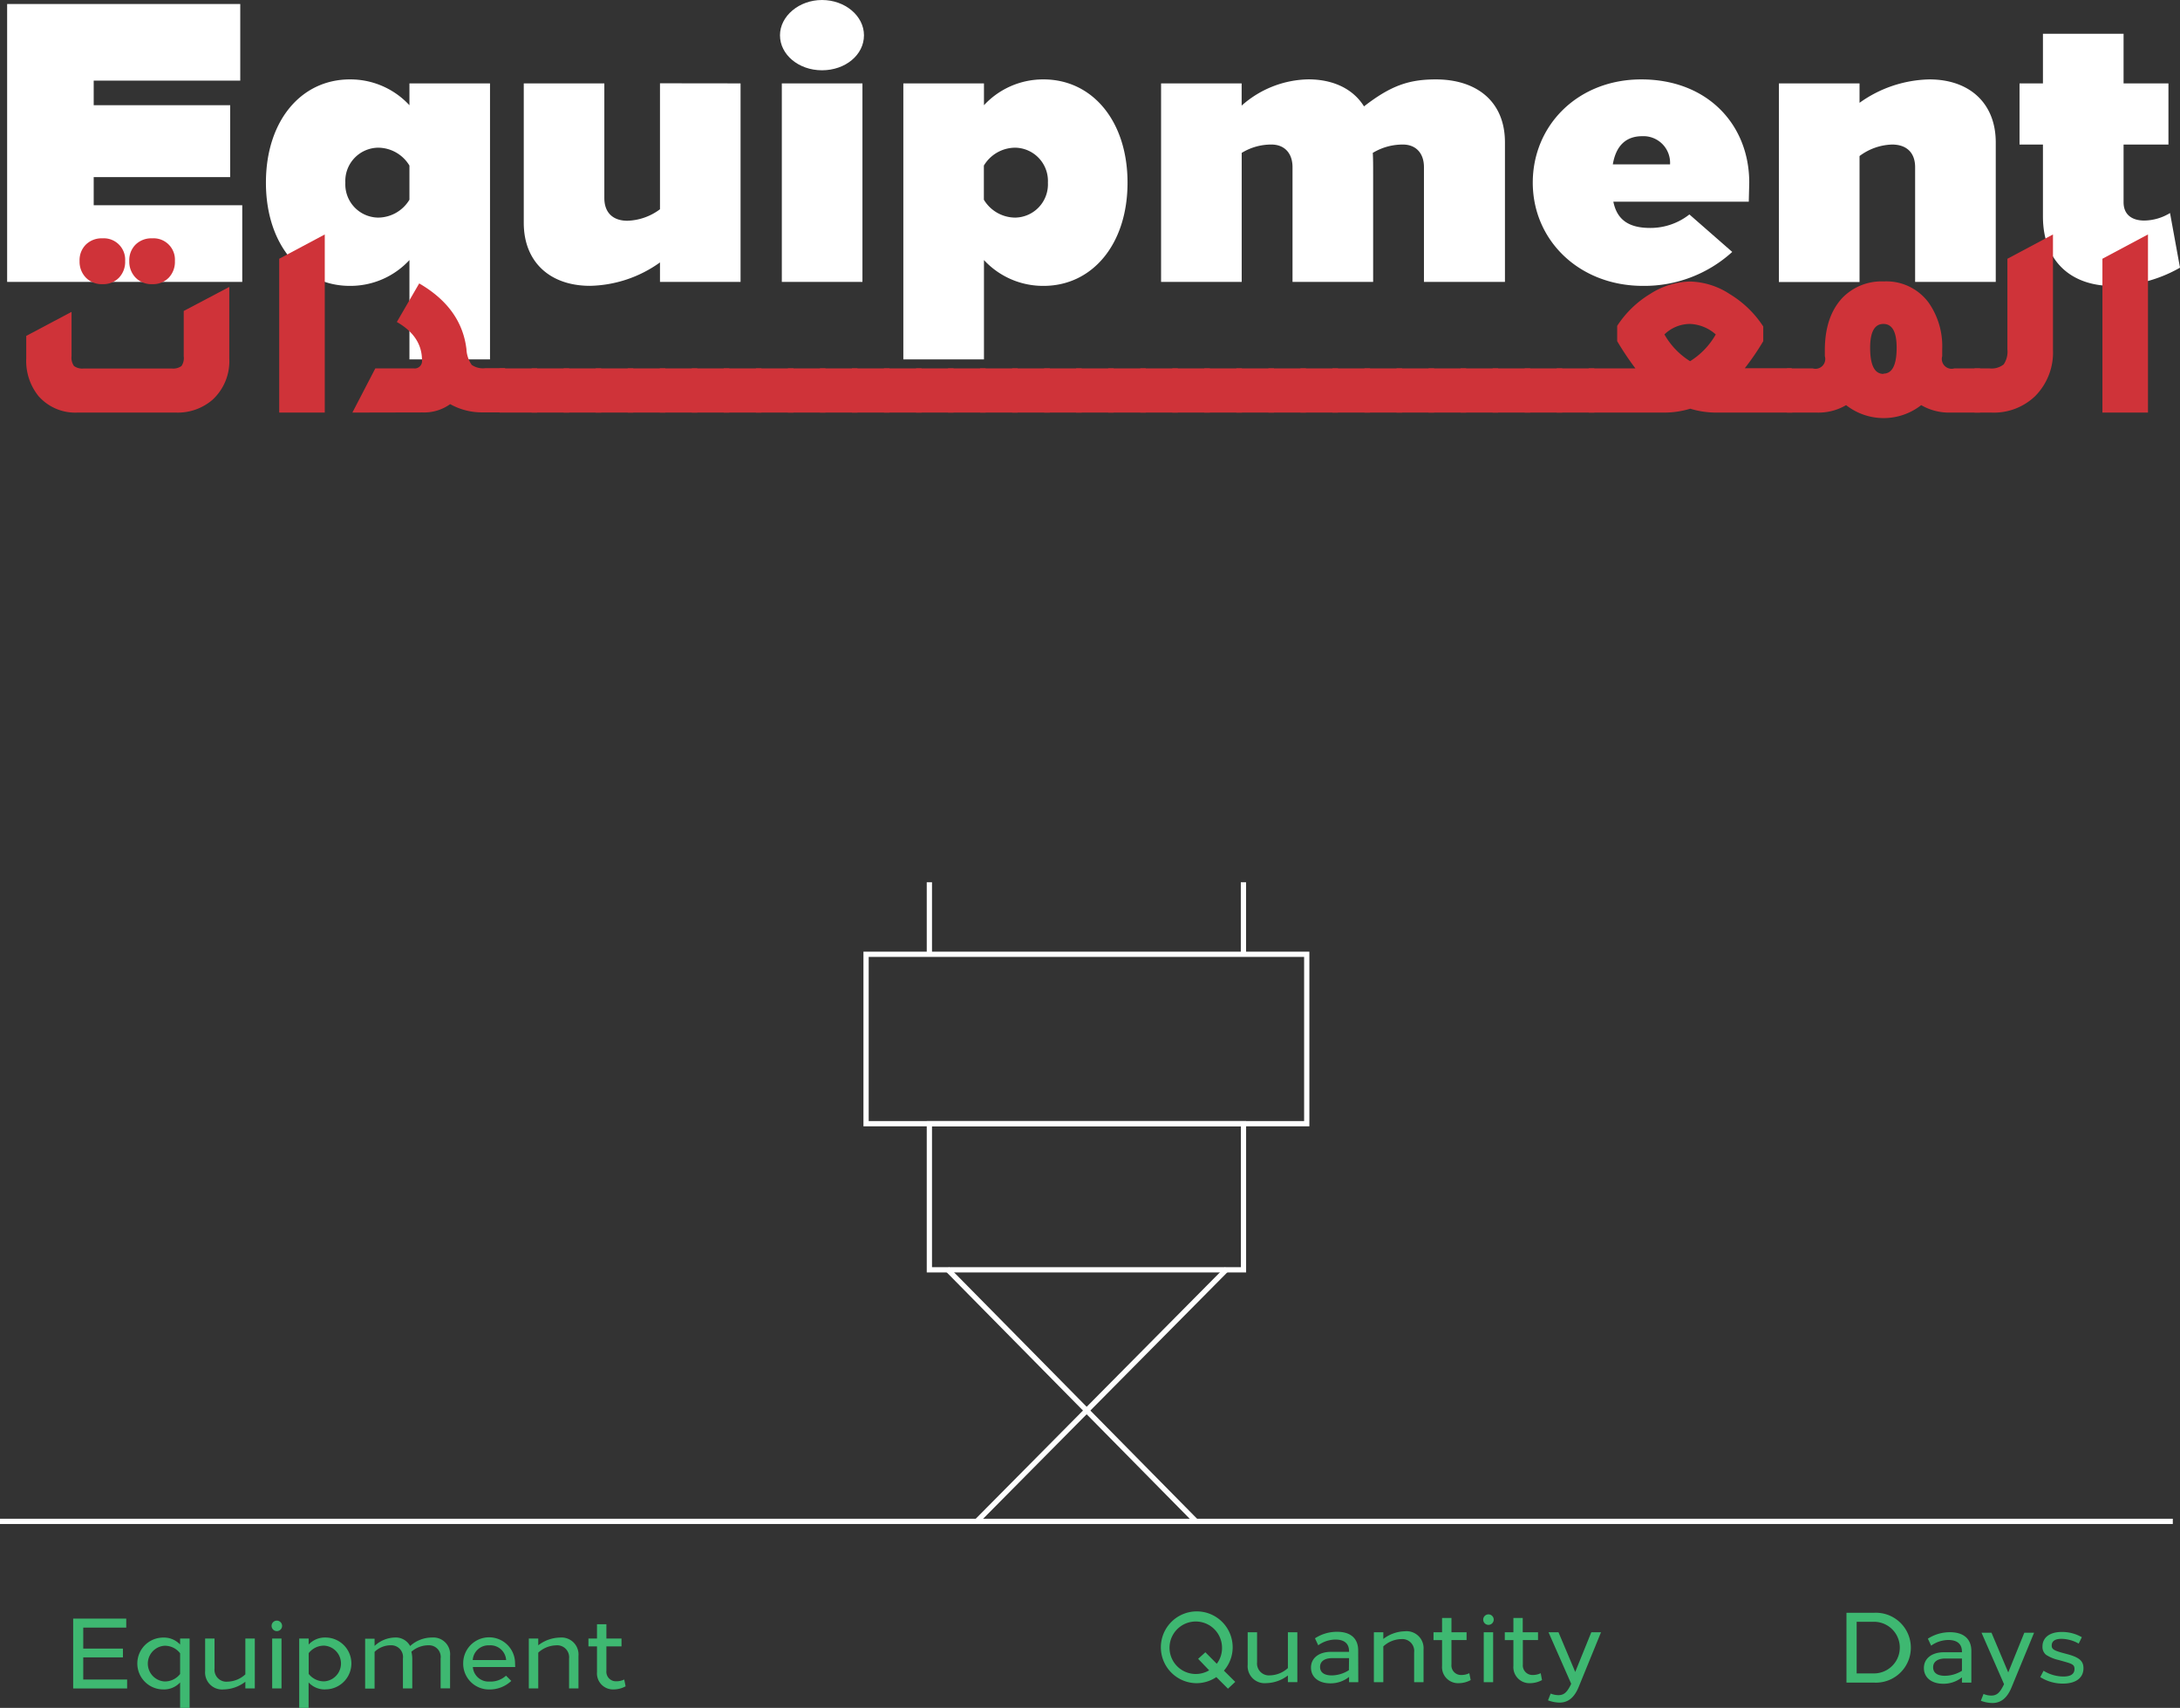 <svg xmlns="http://www.w3.org/2000/svg" viewBox="0 0 415.3 325.41"><rect x="0" y="0" width="415.3" height="325.41" fill="#333333" stroke="none"/><defs><style>.cls-1{fill:#fff;}.cls-2{fill:#cf3339;}.cls-3{fill:none;stroke:#fff;stroke-miterlimit:10;}.cls-4{fill:#3eb871;}</style></defs><g id="Layer_2" data-name="Layer 2"><g id="Layer_1-2" data-name="Layer 1"><path class="cls-1" d="M45.77,15.36H17.85v4.69h26V33.74h-26v5.37h28.3v14.6H1.36V.76H45.77Z"/><path class="cls-1" d="M93.35,15.89V68.47H78V49.55a15.32,15.32,0,0,1-11.34,4.92c-9.31,0-16-7.94-16-19.67s6.66-19.67,16-19.67A15.32,15.32,0,0,1,78,20.05V15.89ZM78,31.55a7,7,0,0,0-6-3.41,6.34,6.34,0,0,0-6.21,6.66A6.34,6.34,0,0,0,72,41.46a7,7,0,0,0,6-3.41Z"/><path class="cls-1" d="M141.08,15.89V53.71H125.73V50a23.64,23.64,0,0,1-13.32,4.46c-7.64,0-12.63-4.54-12.63-12V15.89h15.35V37.75c0,2.72,1.59,4.31,4.39,4.31a10.89,10.89,0,0,0,6.21-2.19v-24Z"/><path class="cls-1" d="M156.59,13.39c-4.47,0-8-3-8-6.66s3.63-6.73,8-6.73,8,3,8,6.73S161.05,13.39,156.59,13.39Zm7.71,40.32H148.94V15.89H164.3Z"/><path class="cls-1" d="M198.8,54.47a15.34,15.34,0,0,1-11.35-4.92V68.47H172.09V15.89h15.36v4.16a15.34,15.34,0,0,1,11.35-4.92c9.3,0,16,7.94,16,19.67S208.1,54.47,198.8,54.47Zm-5.37-26.33a7,7,0,0,0-6,3.41v6.5a7,7,0,0,0,6,3.41,6.34,6.34,0,0,0,6.2-6.66A6.34,6.34,0,0,0,193.43,28.14Z"/><path class="cls-1" d="M273.54,15.13c7.64,0,13.16,4.09,13.16,12V53.71H271.27V31.85c0-2.72-1.59-4.31-4-4.31a11,11,0,0,0-5.75,1.59c.07,1.06.07,2.42.07,4.08v20.5H246.23V31.85c0-2.72-1.59-4.31-4-4.31a10.73,10.73,0,0,0-5.68,1.59V53.71H221.19V15.89h15.35v4.23a19.6,19.6,0,0,1,12.71-5c4.62,0,8.48,1.74,10.6,5.15C265,16.27,268.47,15.13,273.54,15.13Z"/><path class="cls-1" d="M333.15,38.43h-25.8c.68,3.33,2.8,5,7,5a12,12,0,0,0,7.49-2.57L330,48A24.88,24.88,0,0,1,313,54.47c-12.18,0-21-8.7-21-19.67s8.63-19.67,20.66-19.67c12.63,0,20.58,8.62,20.58,19.67Zm-15-7.11a5.07,5.07,0,0,0-5.3-5.37c-3.1,0-5,1.81-5.6,5.37Z"/><path class="cls-1" d="M380.2,53.71H364.84V31.85c0-2.72-1.59-4.31-4.39-4.31a10.84,10.84,0,0,0-6.2,2.19v24H338.89V15.89h15.36v3.7a23.58,23.58,0,0,1,13.31-4.46c7.64,0,12.64,4.54,12.64,12Z"/><path class="cls-1" d="M415.3,51a26.29,26.29,0,0,1-12.87,3.48c-7.64,0-13.24-4.46-13.24-13.24V27.54h-4.46V15.89h4.46V6.43h15.36v9.46h8.55V27.54h-8.55v11c0,2.35,1.59,3.48,3.94,3.48a9.64,9.64,0,0,0,4.91-1.43Z"/><path class="cls-2" d="M14.74,78.61a9.31,9.31,0,0,1-7.42-3.16A10.65,10.65,0,0,1,5,68.3V64l8.63-4.58v8.47a2.69,2.69,0,0,0,.47,1.85,2.68,2.68,0,0,0,1.84.47H32.73a2.68,2.68,0,0,0,1.84-.47A2.69,2.69,0,0,0,35,67.87V59.25l8.68-4.58V68.3a10,10,0,0,1-3.15,7.83,10.13,10.13,0,0,1-7,2.48Zm4.78-24.47a4.2,4.2,0,0,1-3.15-1.23,4.37,4.37,0,0,1-1.21-3.19,4.18,4.18,0,0,1,1.21-3.13,4.29,4.29,0,0,1,3.15-1.18,4.07,4.07,0,0,1,4.32,4.31,4.37,4.37,0,0,1-1.19,3.21A4.17,4.17,0,0,1,19.52,54.14Zm9.47,0a4.2,4.2,0,0,1-3.15-1.23,4.37,4.37,0,0,1-1.21-3.19,4.18,4.18,0,0,1,1.21-3.13A4.29,4.29,0,0,1,29,45.41a4.07,4.07,0,0,1,4.32,4.31,4.37,4.37,0,0,1-1.19,3.21A4.17,4.17,0,0,1,29,54.14Z"/><path class="cls-2" d="M53.19,78.61V49.3l8.68-4.63V78.61Z"/><path class="cls-2" d="M67.13,78.61l4.37-8.42h7.31a1.4,1.4,0,0,0,1.58-1.58c0-3-1.6-5.44-4.79-7.26L79.86,54q8.06,4.68,9,12.52a5.74,5.74,0,0,0,1,3,3.76,3.76,0,0,0,2.58.63h3.79v8.42H92.07A12.39,12.39,0,0,1,85.76,77a8.5,8.5,0,0,1-5.32,1.58Z"/><path class="cls-2" d="M95.17,78.61V70.19h7.16v8.42Z"/><path class="cls-2" d="M101.28,78.61V70.19h7.15v8.42Z"/><path class="cls-2" d="M107.38,78.61V70.19h7.15v8.42Z"/><path class="cls-2" d="M113.48,78.61V70.19h7.16v8.42Z"/><path class="cls-2" d="M119.58,78.61V70.19h7.16v8.42Z"/><path class="cls-2" d="M125.69,78.61V70.19h7.15v8.42Z"/><path class="cls-2" d="M131.79,78.61V70.19h7.15v8.42Z"/><path class="cls-2" d="M137.89,78.61V70.19h7.16v8.42Z"/><path class="cls-2" d="M144,78.61V70.19h7.16v8.42Z"/><path class="cls-2" d="M150.1,78.61V70.19h7.15v8.42Z"/><path class="cls-2" d="M156.2,78.61V70.19h7.15v8.42Z"/><path class="cls-2" d="M162.3,78.61V70.19h7.16v8.42Z"/><path class="cls-2" d="M168.4,78.61V70.19h7.16v8.42Z"/><path class="cls-2" d="M174.51,78.61V70.19h7.15v8.42Z"/><path class="cls-2" d="M180.61,78.61V70.19h7.16v8.42Z"/><path class="cls-2" d="M186.71,78.61V70.19h7.16v8.42Z"/><path class="cls-2" d="M192.82,78.61V70.19H200v8.42Z"/><path class="cls-2" d="M198.92,78.61V70.19h7.15v8.42Z"/><path class="cls-2" d="M205,78.61V70.19h7.16v8.42Z"/><path class="cls-2" d="M211.12,78.61V70.19h7.16v8.42Z"/><path class="cls-2" d="M217.23,78.61V70.19h7.15v8.42Z"/><path class="cls-2" d="M223.33,78.61V70.19h7.15v8.42Z"/><path class="cls-2" d="M229.43,78.61V70.19h7.16v8.42Z"/><path class="cls-2" d="M235.53,78.61V70.19h7.16v8.42Z"/><path class="cls-2" d="M241.64,78.61V70.19h7.15v8.42Z"/><path class="cls-2" d="M247.74,78.61V70.19h7.15v8.42Z"/><path class="cls-2" d="M253.84,78.61V70.19H261v8.42Z"/><path class="cls-2" d="M259.94,78.61V70.19h7.16v8.42Z"/><path class="cls-2" d="M266.05,78.61V70.19h7.15v8.42Z"/><path class="cls-2" d="M272.15,78.61V70.19h7.15v8.42Z"/><path class="cls-2" d="M278.25,78.61V70.19h7.16v8.42Z"/><path class="cls-2" d="M284.36,78.61V70.19h7.15v8.42Z"/><path class="cls-2" d="M290.46,78.61V70.19h7.15v8.42Z"/><path class="cls-2" d="M296.56,78.61V70.19h7.16v8.42Z"/><path class="cls-2" d="M341.44,78.61H327a16.94,16.94,0,0,1-5-.74,16.94,16.94,0,0,1-5.05.74H302.66V70.19h8.89A55.55,55.55,0,0,1,308.08,65V62.09A19.54,19.54,0,0,1,314.37,56a14.57,14.57,0,0,1,7.6-2.36,14.41,14.41,0,0,1,7.6,2.42,19.83,19.83,0,0,1,6.34,6.15V65a48.66,48.66,0,0,1-3.52,5.16h8.94ZM326.86,63.72a7.84,7.84,0,0,0-4.89-2,7,7,0,0,0-4.89,2,14.32,14.32,0,0,0,4.89,5.1A14.32,14.32,0,0,0,326.86,63.72Z"/><path class="cls-2" d="M372.32,70.19h4.89v8.42h-5.68A10.51,10.51,0,0,1,366,77.19a11.6,11.6,0,0,1-14.31,0,10.33,10.33,0,0,1-5.57,1.42h-5.69V70.19h4.9a1.86,1.86,0,0,0,2.31-2.32V66.51q.06-6.27,3.37-9.79a10.4,10.4,0,0,1,7.84-3.1,10,10,0,0,1,8.57,4.05A14.48,14.48,0,0,1,370,66.51v1.36a1.87,1.87,0,0,0,2.32,2.32Zm-13.52,1q2.52,0,2.52-4.94,0-4.53-2.52-4.53t-2.53,4.53Q356.27,71.24,358.8,71.24Z"/><path class="cls-2" d="M376.16,78.61V70.19H379a3.69,3.69,0,0,0,2.71-.76,4.33,4.33,0,0,0,.71-2.87V49.3l8.68-4.63V66.61a11.8,11.8,0,0,1-3.42,8.89,11.36,11.36,0,0,1-8.31,3.11Z"/><path class="cls-2" d="M400.52,78.61V49.3l8.68-4.63V78.61Z"/><line class="cls-3" y1="289.87" x2="413.93" y2="289.87"/><rect class="cls-3" x="164.99" y="181.82" width="83.95" height="32.28"/><rect class="cls-3" x="177.05" y="214.11" width="59.84" height="27.83"/><line class="cls-3" x1="180.43" y1="241.79" x2="227.84" y2="289.87"/><line class="cls-3" x1="233.73" y1="241.79" x2="186.09" y2="289.87"/><line class="cls-3" x1="236.88" y1="181.82" x2="236.88" y2="168.09"/><line class="cls-3" x1="177.05" y1="181.82" x2="177.05" y2="168.09"/><path class="cls-4" d="M233.93,321.75l-2.21-2.21a6.79,6.79,0,0,1-3.89,1.16,6.84,6.84,0,1,1,7-6.84,6.76,6.76,0,0,1-1.67,4.45l2.16,2.14Zm-5.68-5.69,1.38-1.25L231.8,317a4.91,4.91,0,0,0,1-3.1,5,5,0,1,0-2.45,4.35Z"/><path class="cls-4" d="M247.15,311v9.5h-1.8v-1.27a7,7,0,0,1-4.11,1.46,3.24,3.24,0,0,1-3.55-3.5V311h1.79v5.7a2.27,2.27,0,0,0,2.47,2.51,5.22,5.22,0,0,0,3.4-1.39V311Z"/><path class="cls-4" d="M258.76,320.51H257v-1a5.6,5.6,0,0,1-3.55,1.22c-2.3,0-3.7-1.22-3.7-3s1.46-3,3.82-3H257v-.1c0-1.46-.87-2.24-2.6-2.24a5.67,5.67,0,0,0-3.27,1.09l-.62-1.33a7.62,7.62,0,0,1,4.23-1.24c2.59,0,4,1.29,4,3.55ZM257,315.93H253.8c-1.46,0-2.32.61-2.32,1.67s.8,1.62,2.25,1.62a6.17,6.17,0,0,0,3.24-1Z"/><path class="cls-4" d="M271.19,320.51H269.4v-5.7a2.27,2.27,0,0,0-2.47-2.51,5.22,5.22,0,0,0-3.4,1.39v6.82h-1.8V311h1.8v1.27a7,7,0,0,1,4.1-1.46,3.24,3.24,0,0,1,3.56,3.5Z"/><path class="cls-4" d="M280.17,320.11a4.83,4.83,0,0,1-2.26.59,3.06,3.06,0,0,1-3.19-3.31v-4.9h-1.63V311h1.63v-2.73h1.79V311h2.88v1.48h-2.88v4.66a1.82,1.82,0,0,0,1.88,2,3.48,3.48,0,0,0,1.52-.34Z"/><path class="cls-4" d="M283.56,309.59a1,1,0,0,1-1-1,1,1,0,0,1,1-1,1,1,0,0,1,1,1A1,1,0,0,1,283.56,309.59Zm.89,10.92h-1.79V311h1.79Z"/><path class="cls-4" d="M293.76,320.11a4.83,4.83,0,0,1-2.26.59,3.06,3.06,0,0,1-3.19-3.31v-4.9h-1.64V311h1.64v-2.73h1.78V311H293v1.48h-2.89v4.66a1.83,1.83,0,0,0,1.88,2,3.45,3.45,0,0,0,1.52-.34Z"/><path class="cls-4" d="M300.73,321.46c-.83,2-2,2.94-3.65,2.94a6.67,6.67,0,0,1-2.18-.43l.51-1.29a4,4,0,0,0,1.48.3c1,0,1.58-.49,2.25-1.79l.18-.38L295,311h1.9l3.19,7.56,3.06-7.56H305Z"/><path class="cls-4" d="M357,320.59h-5.24v-13.3H357a6.66,6.66,0,1,1,0,13.3ZM353.7,309v9.84H357a4.92,4.92,0,1,0,0-9.84Z"/><path class="cls-4" d="M375.55,320.59h-1.79v-1a5.6,5.6,0,0,1-3.55,1.22c-2.3,0-3.7-1.22-3.7-3s1.46-3,3.81-3h3.44v-.1c0-1.46-.87-2.24-2.6-2.24a5.73,5.73,0,0,0-3.27,1.08l-.62-1.33a7.69,7.69,0,0,1,4.23-1.23c2.59,0,4.05,1.29,4.05,3.55ZM373.76,316h-3.17c-1.46,0-2.32.61-2.32,1.67s.8,1.62,2.25,1.62a6.27,6.27,0,0,0,3.24-.95Z"/><path class="cls-4" d="M383.19,321.54c-.84,2-2,2.94-3.65,2.94a6.57,6.57,0,0,1-2.18-.43l.51-1.3a3.75,3.75,0,0,0,1.48.31c1,0,1.58-.5,2.24-1.79l.19-.38-4.29-9.8h1.9l3.19,7.56,3.06-7.56h1.86Z"/><path class="cls-4" d="M396,313.16a6.81,6.81,0,0,0-3.26-.91c-1.26,0-1.88.44-1.88,1.29,0,.66.4.91,1.93,1.35l1.12.3c2.23.61,3,1.31,3,2.66,0,1.84-1.45,2.93-3.9,2.93a8,8,0,0,1-4.33-1.24l.63-1.21a7.21,7.21,0,0,0,3.78,1.1c1.4,0,2.11-.48,2.11-1.44,0-.73-.33-.94-1.75-1.35l-1.24-.35a7.29,7.29,0,0,1-2.43-1,1.92,1.92,0,0,1-.68-1.56c0-1.75,1.4-2.79,3.68-2.79a7.56,7.56,0,0,1,3.82,1Z"/><path class="cls-4" d="M24.05,310.11H15.86v4h7.56v1.67H15.86V320h8.36v1.71H13.94V308.4H24.05Z"/><path class="cls-4" d="M36.12,312.2v13.21H34.31v-4.85a4.17,4.17,0,0,1-3.21,1.33,4.94,4.94,0,0,1,0-9.88,4.21,4.21,0,0,1,3.21,1.33V312.2ZM34.31,315a3.65,3.65,0,0,0-3-1.43,3.41,3.41,0,0,0,0,6.8,3.67,3.67,0,0,0,3-1.42Z"/><path class="cls-4" d="M48.54,312.2v9.5h-1.8v-1.27a7,7,0,0,1-4.11,1.46,3.24,3.24,0,0,1-3.55-3.49v-6.2h1.79v5.7a2.27,2.27,0,0,0,2.47,2.51,5.17,5.17,0,0,0,3.4-1.39V312.2Z"/><path class="cls-4" d="M52.74,310.78a1,1,0,0,1-1-1,1,1,0,0,1,2,0A1,1,0,0,1,52.74,310.78Zm.89,10.92H51.85v-9.5h1.78Z"/><path class="cls-4" d="M62,321.89a4.17,4.17,0,0,1-3.21-1.33v4.85H57V312.2h1.8v1.14A4.21,4.21,0,0,1,62,312a4.94,4.94,0,0,1,0,9.88Zm-.19-8.34a3.65,3.65,0,0,0-3,1.43v3.95a3.67,3.67,0,0,0,3,1.42,3.41,3.41,0,0,0,0-6.8Z"/><path class="cls-4" d="M82.32,312a3.2,3.2,0,0,1,3.42,3.5v6.19h-1.8V316a2.22,2.22,0,0,0-2.28-2.52,4.93,4.93,0,0,0-3.29,1.23,5.63,5.63,0,0,1,.17,1.44v5.55H76.76V316a2.23,2.23,0,0,0-2.3-2.52,4.43,4.43,0,0,0-3.1,1.25v7h-1.8v-9.5h1.8v1.37A5.86,5.86,0,0,1,75.22,312a3.1,3.1,0,0,1,2.91,1.62A6.21,6.21,0,0,1,82.32,312Z"/><path class="cls-4" d="M98.15,317.62H90.08a3,3,0,0,0,3.17,2.77,4.38,4.38,0,0,0,3.15-1.12l1,1a6,6,0,0,1-4.16,1.63,4.92,4.92,0,0,1-5-5,4.94,4.94,0,0,1,9.88,0Zm-1.73-1.33a3,3,0,0,0-3.21-2.8,3,3,0,0,0-3.15,2.8Z"/><path class="cls-4" d="M110.2,321.7h-1.79V316a2.27,2.27,0,0,0-2.47-2.51,5.22,5.22,0,0,0-3.4,1.39v6.82h-1.8v-9.5h1.8v1.28a7,7,0,0,1,4.1-1.47,3.24,3.24,0,0,1,3.56,3.5Z"/><path class="cls-4" d="M119.18,321.3a4.83,4.83,0,0,1-2.26.59,3.06,3.06,0,0,1-3.19-3.3v-4.9H112.1V312.2h1.63v-2.73h1.79v2.73h2.88v1.49h-2.88v4.65a1.82,1.82,0,0,0,1.88,2,3.48,3.48,0,0,0,1.52-.34Z"/></g></g></svg>
